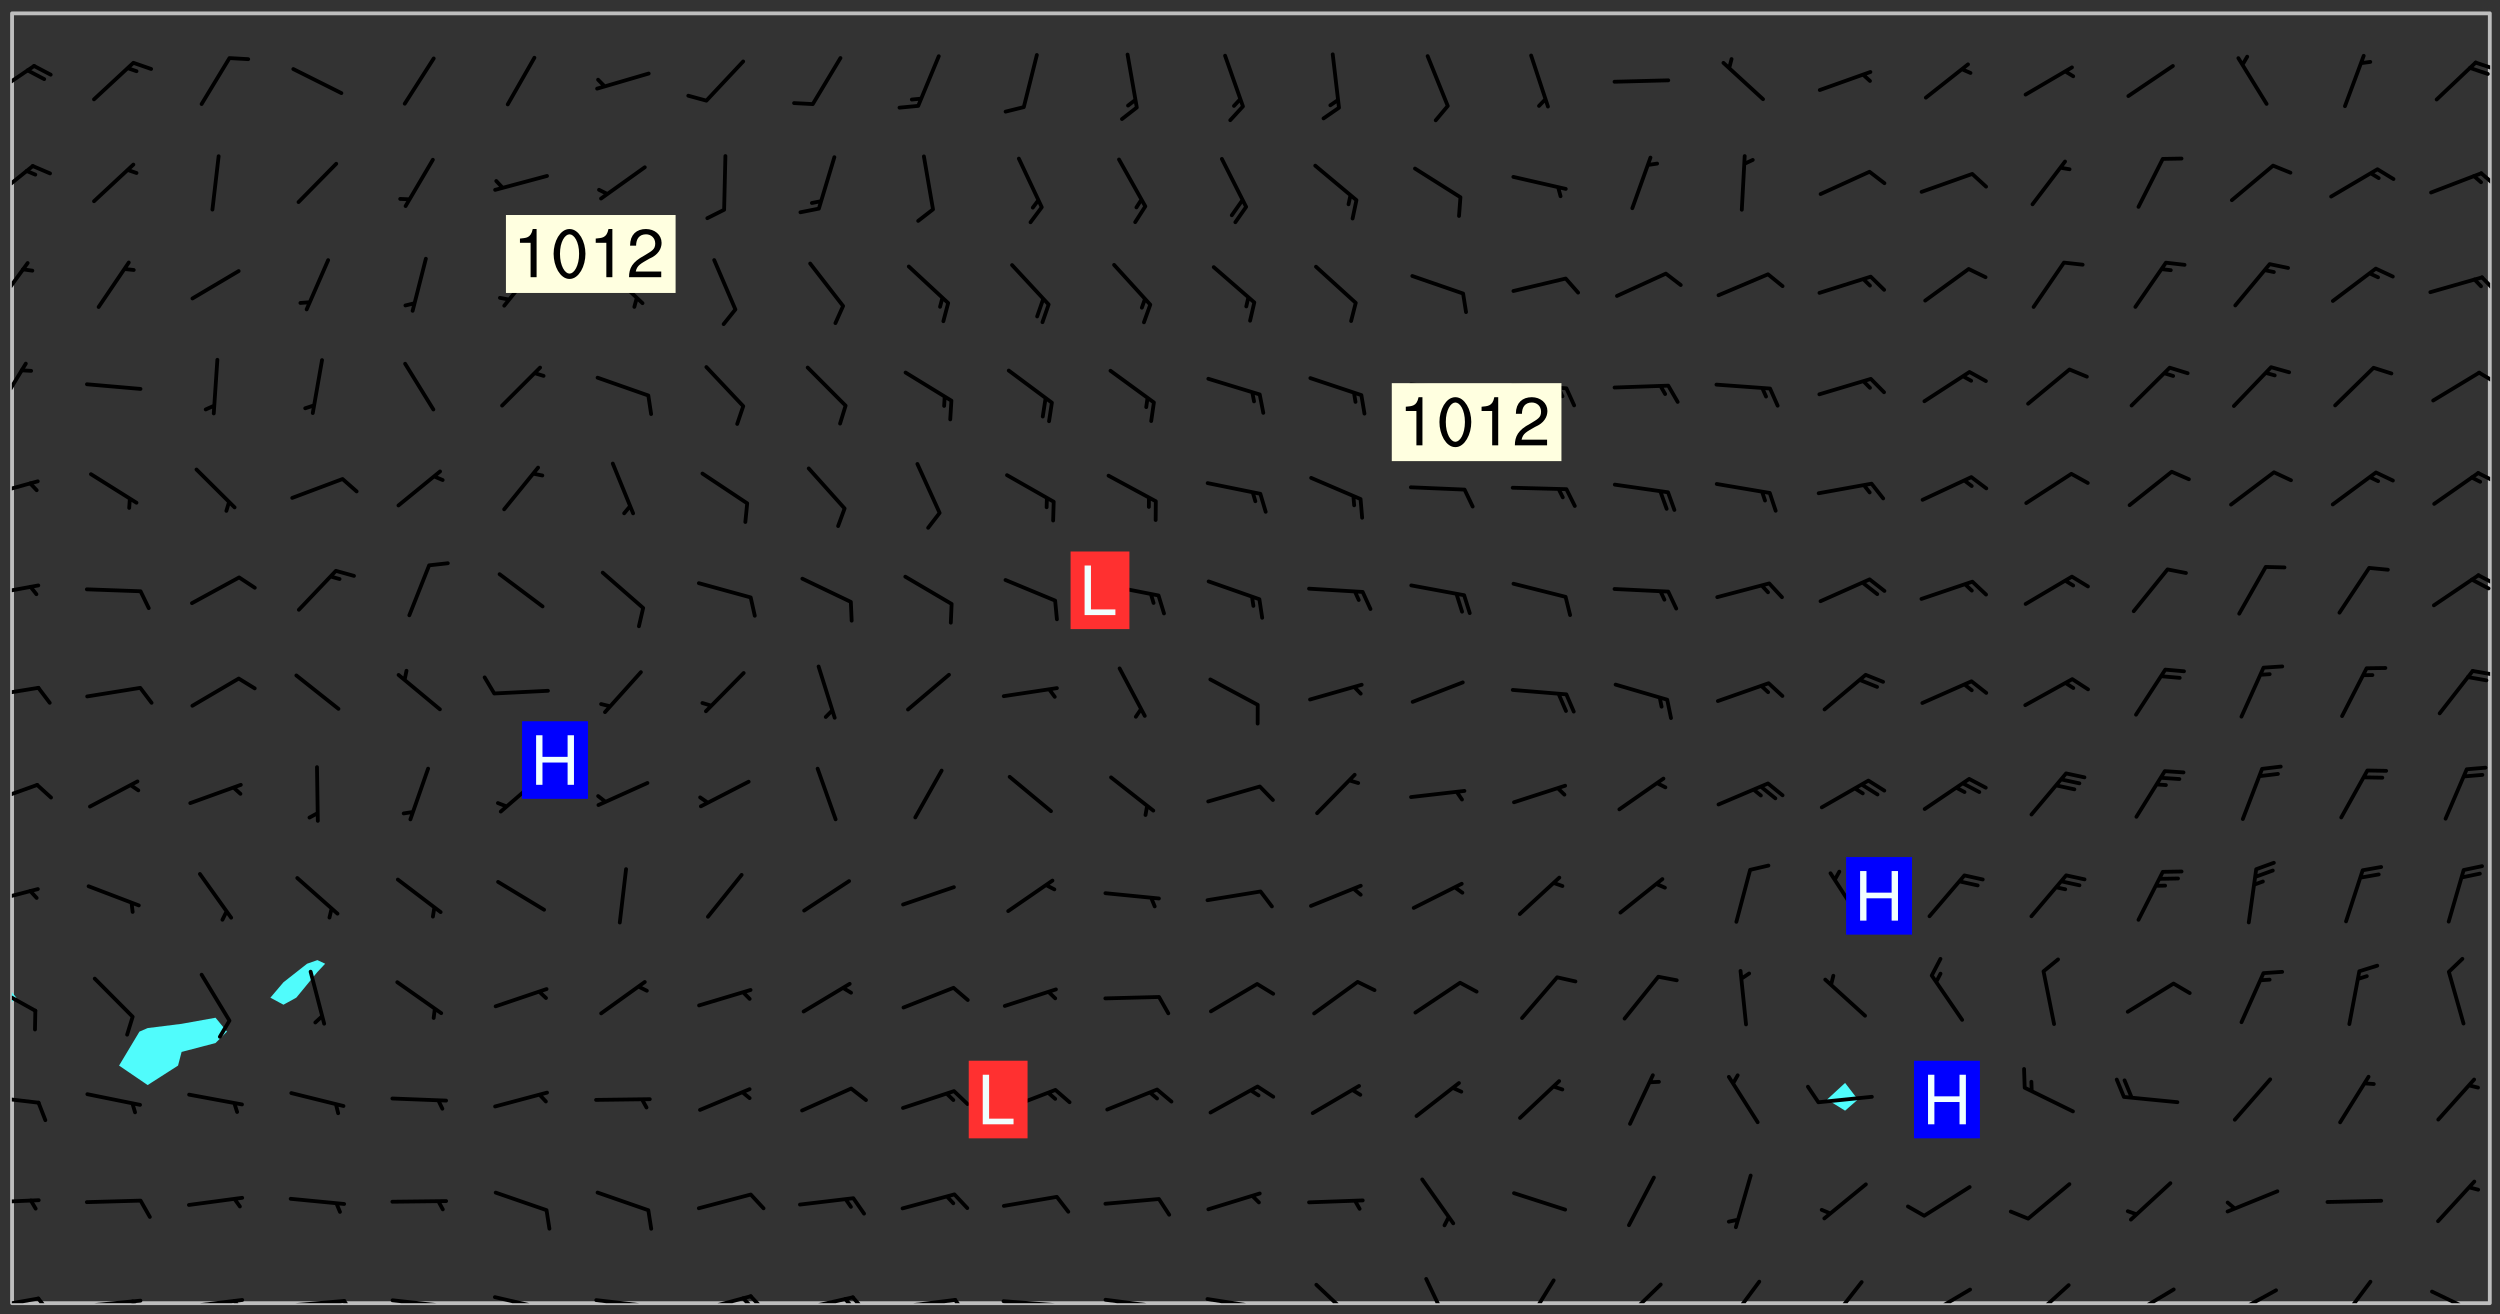 <svg xmlns="http://www.w3.org/2000/svg" role="img" xmlns:xlink="http://www.w3.org/1999/xlink" viewBox="142.45 309.95 326.84 171.84"><rect x="142.45" y="309.95" width="326.84" height="171.84" fill="#333333" stroke="none"/><defs><clipPath id="a"><path d="M144 440h1v40.328h-1zm0 0"/></clipPath><clipPath id="b"><path d="M144 311.672h1V440h-1zm0 0"/></clipPath><clipPath id="c"><path d="M144 311.672h324v168.656H144zm0 0"/></clipPath><clipPath id="d"><path d="M467 311.672h1v168.656h-1zm0 0"/></clipPath><clipPath id="e"><path d="M144 479h4v1.328h-4zm0 0"/></clipPath><clipPath id="f"><path d="M147 479h3v1.328h-3zm0 0"/></clipPath><clipPath id="g"><path d="M153 479h9v1.328h-9zm0 0"/></clipPath><clipPath id="h"><path d="M159 479h2v1.328h-2zm0 0"/></clipPath><clipPath id="i"><path d="M166 479h9v1.328h-9zm0 0"/></clipPath><clipPath id="j"><path d="M172 479h3v1.328h-3zm0 0"/></clipPath><clipPath id="k"><path d="M180 479h8v1.328h-8zm0 0"/></clipPath><clipPath id="l"><path d="M187 479h3v1.328h-3zm0 0"/></clipPath><clipPath id="m"><path d="M193 479h9v1.328h-9zm0 0"/></clipPath><clipPath id="n"><path d="M200 480h2v.328h-2zm0 0"/></clipPath><clipPath id="o"><path d="M206 479h9v1.328h-9zm0 0"/></clipPath><clipPath id="p"><path d="M213 480h2v.328h-2zm0 0"/></clipPath><clipPath id="q"><path d="M220 479h8v1.328h-8zm0 0"/></clipPath><clipPath id="r"><path d="M227 480h2v.328h-2zm0 0"/></clipPath><clipPath id="s"><path d="M233 479h8v1.328h-8zm0 0"/></clipPath><clipPath id="t"><path d="M240 479h3v1.328h-3zm0 0"/></clipPath><clipPath id="u"><path d="M239 479h2v1.328h-2zm0 0"/></clipPath><clipPath id="v"><path d="M246 479h9v1.328h-9zm0 0"/></clipPath><clipPath id="w"><path d="M253 479h3v1.328h-3zm0 0"/></clipPath><clipPath id="x"><path d="M252 479h3v1.328h-3zm0 0"/></clipPath><clipPath id="y"><path d="M260 479h8v1.328h-8zm0 0"/></clipPath><clipPath id="z"><path d="M267 479h2v1.328h-2zm0 0"/></clipPath><clipPath id="A"><path d="M273 479h8v1.328h-8zm0 0"/></clipPath><clipPath id="B"><path d="M280 480h2v.328h-2zm0 0"/></clipPath><clipPath id="C"><path d="M286 479h9v1.328h-9zm0 0"/></clipPath><clipPath id="D"><path d="M292 480h2v.328h-2zm0 0"/></clipPath><clipPath id="E"><path d="M300 479h8v1.328h-8zm0 0"/></clipPath><clipPath id="F"><path d="M305 480h2v.328h-2zm0 0"/></clipPath><clipPath id="G"><path d="M314 477h6v3.328h-6zm0 0"/></clipPath><clipPath id="H"><path d="M328 476h5v4.328h-5zm0 0"/></clipPath><clipPath id="I"><path d="M341 477h5v3.328h-5zm0 0"/></clipPath><clipPath id="J"><path d="M354 477h6v3.328h-6zm0 0"/></clipPath><clipPath id="K"><path d="M368 477h5v3.328h-5zm0 0"/></clipPath><clipPath id="L"><path d="M381 477h6v3.328h-6zm0 0"/></clipPath><clipPath id="M"><path d="M393 478h8v2.328h-8zm0 0"/></clipPath><clipPath id="N"><path d="M393 480h3v.328h-3zm0 0"/></clipPath><clipPath id="O"><path d="M407 477h7v3.328h-7zm0 0"/></clipPath><clipPath id="P"><path d="M420 478h7v2.328h-7zm0 0"/></clipPath><clipPath id="Q"><path d="M420 480h2v.328h-2zm0 0"/></clipPath><clipPath id="R"><path d="M433 478h8v2.328h-8zm0 0"/></clipPath><clipPath id="S"><path d="M447 477h6v3.328h-6zm0 0"/></clipPath><clipPath id="T"><path d="M460 478h7v2.328h-7zm0 0"/></clipPath><clipPath id="U"><path d="M144 466h4v2h-4zm0 0"/></clipPath><clipPath id="V"><path d="M144 453h4v2h-4zm0 0"/></clipPath><clipPath id="W"><path d="M144 438h4v5h-4zm0 0"/></clipPath><clipPath id="X"><path d="M144 425h4v4h-4zm0 0"/></clipPath><clipPath id="Y"><path d="M144 412h4v4h-4zm0 0"/></clipPath><clipPath id="Z"><path d="M144 399h4v3h-4zm0 0"/></clipPath><clipPath id="aa"><path d="M465 397h3v2h-3zm0 0"/></clipPath><clipPath id="ab"><path d="M144 386h4v3h-4zm0 0"/></clipPath><clipPath id="ac"><path d="M466 384h2v3h-2zm0 0"/></clipPath><clipPath id="ad"><path d="M465 385h3v3h-3zm0 0"/></clipPath><clipPath id="ae"><path d="M144 372h4v3h-4zm0 0"/></clipPath><clipPath id="af"><path d="M466 371h2v3h-2zm0 0"/></clipPath><clipPath id="ag"><path d="M144 357h3v7h-3zm0 0"/></clipPath><clipPath id="ah"><path d="M466 358h2v3h-2zm0 0"/></clipPath><clipPath id="ai"><path d="M144 344h3v7h-3zm0 0"/></clipPath><clipPath id="aj"><path d="M466 345h2v4h-2zm0 0"/></clipPath><clipPath id="ak"><path d="M144 331h3v6h-3zm0 0"/></clipPath><clipPath id="al"><path d="M466 332h2v3h-2zm0 0"/></clipPath><clipPath id="am"><path d="M144 318h4v5h-4zm0 0"/></clipPath><clipPath id="an"><path d="M465 317h3v3h-3zm0 0"/></clipPath><g id="ao" clip-path="url(#clip1)"><path fill="#fff" fill-opacity="0" fill-rule="evenodd" d="M0 0h1000v1000H0zm0 0"/><path fill="#d3d3d3" fill-opacity="0" fill-rule="evenodd" d="M162.152 355.867l-.234.293.059.234.117.172.176.234.293.348.113.059.117-.172.059-.234.176-.176.465-.176h.699l.234.293.289.816.059.176.176.23.352.234.699.699.172.176.234.348.234.41.289.582.41.465.23.234.234.176.117.23.176.293.172 1.164v.234l.059.289.059.117.117.117.348.41.117.172.176.176.176.234.117.172.172.352.059.234.234.406.234-.059-.176.176-.059.93h-.582l-.234-.113-.348.113-.117.117-.059.293-.059.176-.117.172-.465.293-.059.234-.059.113v.645l.059.172v.41l.059.059v.406l.059.406.117.176.059.059.23.641-.059.293v.699l-.059.582v.234l-.059.23-.055.352v1.922l.055.117h.426l-.367.117-.023.352.891 1.168 1.742.539 1.34.359v.539l.09.809.535.715 1.52.27.891-.086.09 1.164.535.18 1.16-.18 2.055-.984 1.16-.363 1.879-.176 1.695-.18-.18.719-1.516.086-1.25.09-.805.27-1.074.809.27.719.535.898-.18.625-.266.809.266 1.078.625.898.805.18 1.25-.18-.266.723.098.504.055.293v.172l.059.293v.406l.176.117.352.117h.406l.293-.176.113-.117.059-.117.117-.23.059-.176.352-.465.23-.176.176-.059.176.059.059.176.117.988.055.469.059.172.117.234.176.059.816.059h.289l.117.234.059.406.059.352v1.105l.117.293.117.348.289.699.176.352.582.754.352.176.172.059.469.234.641.465.348.234.293.176.293.055.23.062.816.348.293.176.113.172.352.352.117.176.523.641v.289l.059.352v.348l.059.352.059.289.117.059.172.059h.176l.582.234.176.117.176.289.176.234.113.234.293.23.117.117v.41l.059.055.289.234.234.117.059.117.117.172.059.117.23.234.059.176.234.059.117.059-.117.113-.059.117v.117l-.117.293-.117.289v.582l.176.117.117.059.059.117.117.117.113.059.176.348.059.352.059.406v.176l-.059.176-.117.699v.172l.117.176.293.293h.406l.176.117.117.172.117.293v.234h-.527l-.23-.234h-.234l-.176.059-.059.699.059.348.117.176.176.41.117.23.289.469.176.055h.523l.234.059.758.641.059.293v.234l.059.059.23.348v.352l-.117.172v.293l.293.289.293.176.172.059.293.176.293.117.582.406.289.234.293.176.219.16.016.012.23.176.641.523.176.234.117.176.176.176.113.172v.641l.117.176.469.117.582.117.234.059.23.113.293.117.113.059.586.352.289.172.176.062.176.055.176.059.699.352.289.176.234.055.289.176.234.117.641.406.293.117.172.059.234.059.41.059.23.059.234.117.059.172-.41.176.469.059.059.293.113.234.176.055.234.059.176.059.406.117.641.234.117.172.059.234v.176l-.059.117-.059.406.234.234.117.059.348.117.641.23.176.117.289.117.176.176.234.465.582 1.105.176.176.348.176.176.117.352.117 1.047.523.234.059.465.113.293.059.465.176.758.582.234.234.348.465.176.176.289.234.816.699.293.176.289.289.293.176.293.289.695.641.176.176.293.234.289.234.469.289.641.582.348.234.234.293.348.348.352.465.934.992.348.406.117.176.234.059.113.117.645.176.23.113.234.059.293.176.23.117.934.699.406.406.234.176.406.176.234.117.816.348.348.234.234.117.293.289.23.117.758.352.352.172.23.059.293.117.234.059.871.176h.816l.469.23.172.059.875.699.465.117.293.059.176.059.23.059.469.059.348.059.352.059.406.059h.293l.172.059v.23l.176.176h.293l.348.059.352.059.699.117h.641l.465-.234.293-.176.172-.117.41-.172.289-.176.934-.465.469-.293.523-.293.465-.172.465-.176 1.051-.465.289-.117.41-.117.289-.117.527-.176 1.516-.699.582-.348.289-.059.293-.059.348-.117.875-.23.352-.117h.113l.234-.059.875-.234.234-.059h.812l.352-.059.816-.117.172-.059.352-.055.293-.059.23-.059.816-.176.176-.059h.348l.234-.059.465-.117.758-.172.234-.059h.348l.41-.117.289-.059 1.285-.059h.289l.41-.059.23-.059h.176l.875-.117h.406l.41-.117h.348l.352-.113.871-.059h1.75l1.047.289.41.117.289.117.352.117.289.117 1.051.172.289.059h.293l.293.059.172.059.41.059.172.059.117.059h.117l.117.059.352.059h.113l.41.066 1.922.395 1.926.395 1.52.449 1.695.719 2.145.805 1.605-.719 1.43-.805 1.16-1.078 1.25-.449 3.035-.719 1.875-.359 2.145-1.348 2.234-1.254 2.5-1.258 1.695-.449 1.785-.18 1.16-.27.625.539 1.34-.27.715-.988.984-1.344.445-.18.805-.359 1.875-.539 1.785-.449 1.25-.27 1.16-.09 1.699-.09 1.961-.27 1.25-.09h.539l.625-.09h.891l2.145-.18 2.41-.18 2.59-.09 1.695.18 1.609.09 1.43.359 1.16.719 1.875.988 1.16 1.527.266.715.629.09.355.898.535.539.535 1.527 1.074.359h.535l-.805.535.09 1.707.715 2.695.891.805.895.988.715 1.258 1.785.539 1.52-.18.355 1.344 1.609-.805.98-.539.27.27.316-.215.219-.145.801.449.449-.359h.355l.535-.27.539-.719.535-.27.625-.988 1.16.449.84.371 1.395.617 1.695-.18h1.605l1.785.09.18-1.707.535-1.344.805.27.492.848.402.406-.09.539v.359l.715.449.711-.27h1.43l.359.988.445 1.258.715 1.344 1.25.629 1.695.629.715-.18.18-.539.98-.09.449.359.086 1.258-.266.629-.535.18v.539l.715.984.266.539.984.988.801 1.078-.266.359-.09.898-.625 2.332-.355 2.066-.09 1.793-.18.719-.09.539v1.438l-.98 1.883-.359 1.707-.535.898-.805 1.168-.266.539 2.055 1.254.086.359-.355.539-.09-.18v.809l.09 1.438-.445.715-1.074.094-.266.715.535.898.805.719 1.16.809 1.34.27.445.359-.355.449-1.789-.09-1.25-.449-.715-.719-.625-.09-.176 3.59-.188 1.309h89.359V311.703h-55.27v49.082l.762.125 3.289.543 2.023 2.836v2.754l2.352.332 2.348.332h4.051l-1.379 4.16-2.023.707-2.023.703-.543.344-2.594 1.617-.188.117-2.023-2.078-.73-2.742-2.672-2.078-1.375-3.5-.066-.082-1.957-2.672 2.75-1.418v-49.082H294.422v91.414l.117.031.133.012.074.074.105.047.09.059.086.059.09.059.297.297.059.09.031.117.027.117.016.137-.031.117-.059.09-.059.086-.043.105-.047.102-.027.121v.145l.176.27.148.148.074.086.074.074.043.105.062.09.059.086.043.105.059.09.047.102.043.105.059.086.117.18.074.074.062.086.059.09.043.105.059.09.059.086.062.09.059.09.043.102.117.18.074.074.059.086.074.074.09.059.105.047h.148l.133-.016.133.016.102-.047.074-.074.047-.102-.016-.133v-.148l-.047-.105-.027-.117-.047-.102-.027-.121-.043-.102-.062-.09-.043-.102-.043-.105-.031-.117-.016-.133-.012-.137.086-.059.059-.086.121-.031.043.105.016.133v.117l.059.102.059.09.09.059.148.148.059.09.043.105-.012.102.086.059.105.047.086.059.09.059.074.074-.117.027-.105.047-.086.059-.074.074-.059.09-.062.086-.027.121-.047.102-.043.105-.031.117-.012.133-.016.133v.148l.027.117.047.105.043.102.059.09.074.074.09.059.074.074.09.059.059.09.043.105.047.102.117.031.133.016h.148l.117-.031.105.043.043.105.047.102.027.121L299.5 410l.027.117.031.121.027.117.105.043.102.047.133-.016.148.148.062.086.074.074.07.074.09.062.105.043.102.043.117.031.137.016.117-.031.074-.074.027-.117-.012-.133-.031-.121-.027-.117.043-.105h.117l.09.062.117.027h.148l.133.016h.148l.133.016.133-.016h.148l.133-.016.133-.012.137.012.117-.027.133-.016.191-.059-.059.176-.016.133-.027.121-.016.133-.059.086-.133.016-.105.047-.105.043-.117.031-.117.027-.266.031h-.148l-.133.016-.074.074.059.086.148.148.117.18.074.07.09.062.09.059.086.059.09.059.102.043.105.062.105.043.086.059.105.047.102.043.18.117.059.09-.043.102-.047.105.016.133.223.223.059.09.043.102.031.121.043.102.016.133.031.117.012.137.031.117.148.148.102.043.105.043.117.031.133.016.137.016h.117l.117-.031.09-.059.043-.105.047-.102.043-.105.031-.117.012-.133v-.148l-.012-.133-.016-.133-.031-.117-.043-.105-.047-.105-.043-.102-.043-.105-.016-.133.016-.133.027-.117.031-.117.027-.121.047-.102.09-.059.086-.062.074-.074.09-.059.223-.223.059-.086.074-.074.117-.18.059-.086v-.148l-.074-.074-.102-.047-.105-.043-.102-.043-.059-.09-.047-.105-.027-.117.09-.059.117-.031.102-.043.18-.117.148-.148.012-.133-.012-.105-.09-.059-.133.016h-.148l-.133.016-.133-.016-.121-.031-.086-.059-.074-.074-.059-.09-.062-.086-.117-.18-.059-.086.031-.121.086-.059.121-.031.059-.086v-.121l-.031-.117-.059-.09-.059-.086-.047-.105-.027-.117-.016-.133.059-.09.074-.074.09-.059.117-.18.074-.074.059-.086.148-.148.121-.031.133-.016.133.016.074.074.043.105.016.133-.031.117-.117.031-.133.012-.148.148-.043.105-.047.102-.027.121-.031.117v.148l.031.117.043.105.059.09.074.07.074.074.117.031.121.027.117-.027.133-.016h.117l.09.059.074.074.047.105.059.086.102.047.133.016.105.043.086.059-.012.105-.074.074-.18.117-.059.09-.09.059-.07.074-.074.074-.062.09-.027.117-.016.133.016.133-.016.133v.148l.016.133.027.117.031.121.074.074.09.059.086.059.09.059.117.031v.086l-.102.047-.09.059-.266.031-.117.027h-.148l-.105.043-.102.047-.059.09-.062.234-.012.133-.031.121-.016.133v.293l-.012.133.012.137.016.133.133.016.133.012.121.031.086.059.074.074.047.105.043.102.016.133v.445l-.016.133v.445l.031.266.027.117.016.133.031.117.086.211.031.266v.148l-.031.117-.027.117-.031.121-.027.117-.031.117-.031.121-.012.133-.016.133.09.059.117-.031.102.016.047.105-.031.266v.441l-.043.105-.047.105-.043.102-.043.105-.059.086-.031.121-.043.117-.031.117-.016.133.016.133.059.09.105.047.086.059.059.086-.012.137-.031.117-.043.102v.445l-.016.133v.148l-.031.117-.043.105-.027.117-.047.105-.043.102-.031.121-.027.117-.031.133-.031.117-.027.117-.043.105-.031.117-.031.121-.012.133-.016.133v.297l.027.117v.148l.047.398.027.117.059.09.121.031h.148l.133-.016.059.09v.117l-.059.09-.09.059-.102.043-.105.047-.09.059-.086.059-.137.016-.117-.031-.133-.016-.102.047-.062.086-.012.137-.016.133-.031.117-.027.117-.016.133-.031.121v.297l.016.133.031.117v.148l.012.133v.148l-.027.117-.047.102-.027.121-.031.117-.059.09-.074.074-.102.043-.105.047-.117.027-.121.031-.102-.047.059-.086.105-.047.027-.117.031-.117.027-.121.031-.117v-.148l.016-.133-.031-.117-.043-.105-.105.016-.074.074-.102.043-.09.062-.074.074-.043.102-.016.133-.031.117L304.25 426l-.031.117-.027.117-.031.121-.027.117-.031.117-.043.105-.09.059h-.09l-.117-.031-.031-.086.016-.137-.031-.117v-.148l-.012-.133v-.148l-.062-.234-.027-.121-.043-.102-.047-.105-.059-.086-.059-.09-.043-.105-.062-.086-.148-.148-.07-.074-.105-.047-.105-.043-.102-.043-.297-.297-.09-.074-.086-.059-.105-.043-.09-.062-.086-.059-.105-.043-.09-.059-.086-.062-.074-.07-.105-.047-.086-.059-.105-.043-.09-.062-.102-.043-.105-.043-.086-.059-.105-.047-.105-.043-.102-.047-.09-.059-.102-.043-.105-.043-.09-.062-.117-.027-.133-.016-.133.016H299.75l-.133.016-.117-.031-.09-.059-.074-.074-.09-.059-.102-.047h-.148l-.121-.027-.102-.043-.074-.074-.117-.18-.09-.059-.102-.043-.09-.062-.105-.043-.09-.059-.086-.059-.105-.047-.059-.086-.059-.09-.043-.105-.047-.102-.074-.074-.086-.059-.074-.074-.09-.059-.223-.223-.043-.105-.031-.266.105-.043h.145l.105.043.074.074.09.059.086.059.105.047.09.059.148.148.07.074.148.148.062.086.074.074.086.059.074.074.09.062.09.059.086.059.27.176.102.047.105.043.102.043.047-.074.059-.086.074-.074.07-.074.105.043.074.074.059.09.043.102.047.105.043.105.121.027.117-.027.074-.09.043-.105.059-.09.074-.074.105-.043.117-.027.133.012.09.059.148.148.059.09.043.105.047.102.043.105.043.102.105.047.105.043.133.016.086-.059.059-.09.074-.074.105-.043.117.027.105.047.102.043.105.043.102.047.18.117v.117l-.016.133.016.133.016.137.059.086.102.047.121.027.117.031h.148l.117-.031.059-.09.18-.117.059-.09.074-.074.059-.086.117-.18.18-.117.117.031.09.059.043.074-.016.133v.117l.09.059h.148l.133-.016.133-.012.266-.031.105-.043.117-.031.121-.027.074-.074.07-.074.062-.09-.016-.105-.047-.102-.102-.043-.105-.016-.117.027-.266.031h-.148l-.074-.074-.09-.059-.117-.031-.117-.027-.133-.016h-.148l-.133.016h-.297l-.105-.047-.148-.148-.043-.102-.059-.09.223-.223.086-.059.105-.043.117-.031.133-.016.133.016.137.016.102.043.133-.012.09-.062.102-.043.062-.09-.047-.102-.09-.059-.117-.031-.102-.043-.059-.09-.062-.09v-.117l.016-.133.105-.047.074-.07v-.121l-.09-.059-.031-.117.09-.059.074-.074.043-.105.059-.09.047-.102.016-.133v-.148l-.047-.105-.043-.102-.09-.059-.133-.016-.102-.043-.137-.016-.117-.031h-.445l-.133-.016-.133-.012-.133-.016-.117-.031h-.148l-.133-.016-.133-.012-.266-.031-.121-.043-.086-.059-.074-.074v-.148l.012-.133.105-.047.102-.043.133-.016h.152l.133-.016h.293l.121.031.102.043.09.059.234.062.121-.047.09-.059.102-.043.133-.016.105.043.102.047.133.012.121-.027h.145l.121-.031.117-.027.105-.047.074-.074.086-.059.148-.148.059-.086.047-.105.027-.117.016-.105-.102-.043-.09-.059-.117-.031-.105-.043-.09-.062-.074-.086-.074-.074-.102-.043-.105-.047-.102-.043-.059-.09-.047-.102-.086-.211-.062-.086-.059-.09-.074-.074-.086-.059h-.27l-.117.031-.09.059-.102.043-.133.016-.105-.016-.027-.117-.062-.09-.117-.031-.102-.043-.148-.148-.031-.117-.016-.105.074-.074.18-.117.117-.027.117-.031.137.016.102.043.105.043.102.047.105.043.117.031.133.016.117.027.133.016.105-.016.09-.059-.074-.074-.105-.043-.074-.074-.074-.09-.148-.148-.086-.059-.09-.059-.074-.074-.09-.059-.102-.047-.121-.027-.102-.047-.105-.043-.117-.031-.102-.043-.121-.031h-.148l-.117.031-.105.043-.086.062-.18.117-.086.059-.09.059-.105.047-.086.059-.105.043-.102.043-.105.047-.074.074-.059.09-.059.086-.047.105-.059.086-.074.074-.133-.012-.117-.031h-.117l-.074.074-.09.059-.074.074-.09.059-.086.059-.105.047-.102.043-.137.016-.102-.043-.148-.148-.105-.047h-.086l-.105.047-.102.043-.121.031-.117-.031-.074-.074v-.117l.031-.121.074-.07.059-.09.074-.074.117-.031.105-.043h.293l.133-.016.137-.016.102-.043.09-.059.102-.047.09-.059.133-.012.09.059.133.012.09-.059.086-.059.105-.043.09-.059.086-.062.09-.059.148-.148.059-.086.059-.09.105-.043.133-.016.117.027.121.031.059-.059.059-.09.031-.266.027-.117.105.012.133.016.102-.043.09-.059.059-.09.074-.074.059-.09.047-.102.012-.133-.012-.133-.047-.105-.148-.148-.059-.09-.059-.086-.043-.105v-.445l.016-.133v-.148l.012-.133-.059-.059-.09.059-.102-.043-.18-.117-.086-.059-.062-.09-.059-.09-.074-.074-.086-.059-.121.031-.102.012-.105.047-.086.059-.105.043-.148.148-.09.059-.086.059-.09.062-.105.043-.133.016v-.121l.105-.043.117-.031.074-.07.043-.105v-.148l-.027-.117-.148-.148-.133-.016h-.148l-.117.031-.105.043-.102.043-.09.062-.117.027-.074-.074.012-.133-.043-.102-.043-.105-.09-.059-.117.027-.121.031-.117.031-.102.043-.121.031-.102.043-.105.043-.09.059-.102.016v-.117l.016-.133-.059-.09-.074.043-.148.148-.059.09-.074.074-.047.105-.043.102-.074.074-.059.09-.074.074-.059.086-.074.074-.09.062-.074.07-.074.074-.102.016-.133.016-.105-.043v-.121l.148-.148.043-.102.059-.09.047-.102.043-.105.059-.09.031-.117.043-.102.031-.121.027-.117.047-.105.043-.102.043-.105.074-.07.09-.062.09-.059.102-.043h.297l.266-.031.105-.043-.074-.074-.117-.031-.105-.043-.09-.059-.102-.047-.09-.059-.102-.043-.105-.043-.09-.062-.086-.059-.105-.043-.102-.043-.121-.031-.117-.031-.102-.043L297.5 410.25l-.102-.043-.09-.059-.043-.105-.016-.133.102-.043.133-.016.137.016.133-.016.102-.043.059-.09.016-.105-.09-.059-.074-.074-.102-.043-.09-.059-.148-.148-.043-.105-.016-.133v-.293l-.059-.09-.09-.059-.074-.074-.043-.105-.031-.117-.059-.09-.074-.074-.117-.027-.074-.074-.09-.059-.09-.062-.086-.059-.074-.074-.059-.086-.047-.105-.086-.059-.148-.148-.195-.059-.133.016-.102.043-.074.074-.047.102-.043.105-.059.09-.059.086-.297.297-.09.059h-.086l-.062-.086-.043-.105.031-.117.059-.09.027-.117-.012-.133-.09-.062-.105.047-.117.027-.117.031-.27.176-.102.047-.117.027-.105.047-.09.059-.102.043-.059-.086-.047-.105.016-.133.047-.105.07-.074.074-.07.059-.09v-.148l-.043-.105h-.238l-.102.047-.031.117-.027.117-.031.121-.074.043-.133.016-.074-.047-.043-.102-.043-.105-.047-.102-.043-.105-.121.031-.102.043-.133.016-.117.031-.105.043-.09.059-.102.047-.121.027-.133.016-.102-.043-.059-.09-.047-.105-.043-.102-.043-.105v-.117l.059-.09.086-.059.18-.117.102-.047.105-.043.105-.059.102-.043.09-.062.102-.043.105-.059.102-.047.09-.059.105-.043.102-.043.09-.062.102-.043.137-.016.117.031.102.043.121.031.102.043.105.047.102.043.105.043.102.047.105.043.102.043.105.047.086.059.105.043.117.031.105.043.102.047.09.059.105.043.102.043.105.047.117.027.102.047.121.027h.148l.086-.059.016-.102.059-.09-.027-.117-.074-.074-.117-.18-.074-.074-.09-.074-.18-.117-.086-.059-.105-.043-.102-.047-.27-.176-.059-.09-.074-.074-.059-.09-.043-.102-.031-.117-.016-.137v-.562l-.012-.133-.016-.133-.031-.117-.016-.133-.012-.133-.031-.121-.223-.223-.059-.086-.016-.105.031-.117.133-.016v-91.414H172.992v1.453l-.059.234-.352 1.051-.172.523-.117.348-.176.41-.117.172-.234.293-.23.059h-.352l-.117.059-.23.406v.293l.117.176.23.23.117.234.641.758.293.465.176.234.23.352.234.348.641.816.176.465.172.41.117.695.176.469.117 1.398.059.465v.875l.117 1.047v4.781l-.059.465-.352 1.281-.176.523-.113.41-.352.93L172.934 336l-.234.582-.117.176-.172.348-.176.406-.352.816-.059.293-.113.293-.117.289-.059.176-.117.875-.059.406-.059.117-.059.176-.059.172-.23.527-.117.172v.234l-.117.234-.059.172-.176.586v.289l-.059.176v.293l-.059.113-.059.527v.172l-.055.234v2.621l-.176.816-.117.176-.176.234-.117.172-.113.234-.586.934-.23.289-.293.465-.176.234-.289.352-.352.699-.113.23-.176.41-.176.23-.406.527-.816.699-.293.172-.289.234-.176.117-.176.176-.523.406-.527.176-.172.176-.234.055-.641.176h-.758m12.211 31.023l-1.074.449.359.895 1.25-.715.445-.539-.98-.09"/><path fill="#d3d3d3" fill-opacity="0" fill-rule="evenodd" d="M201.508 416.598h-.895l.449.629.98.359.805-.09.445-.988-.176.09-.715-.355-.895.355m154.621 59.07l-.059-.523v-.293l.113-.293.059-.23.469-.469h.113l.117-.113.117-.059h.176l.234-.059h.348l.234.059.117.059.23.172.059.176.117.582v.293l-.117.176-.172.289-.176.176-.527.523-.23.234-.117.059h-.176l-.117-.059-.406-.293-.176-.117-.117-.059-.059-.113-.055-.117m6.641-10.957l-.059-.172v-1.109l.059-.172.176-.059.172-.059h.176l.234-.059.117.059.059.699-.059.172-.117.176-.117.059-.234.523-.113.059h-.234l-.059-.117m9.613-14.391l-.117-.176v-.699l.293-.875.117-.172.176-.352.113-.23.117-.293.352-.758.117-.23.172-.234h.176l.117-.059h.641l.117.059.234.234.172.113.352.293.117.117.113.176v.113l.117.059.117.117v.699l-.059.176v.23l-.059.176-.348 1.051-.117.23-.117.234-.117.059-.23.234-.641.289h-.875l-.41-.117-.641-.465"/><path fill="none" stroke="#bebebe" stroke-linecap="round" stroke-linejoin="round" stroke-miterlimit="10" stroke-width=".5" d="M467.957 311.695H144.027v168.625h323.93v-168.625"/><g clip-path="url(#a)"><path fill="#fff" fill-opacity="0" fill-rule="evenodd" d="M144 475.891v4.438h.004H144v-39.355 34.918"/></g><g clip-path="url(#b)"><path fill="#fff" fill-opacity="0" fill-rule="evenodd" d="M144 435.945v3.723-127.996h.004H144v124.273"/></g><path fill="#50fcfc" fill-rule="evenodd" d="M144 439.668v1.305h.004v-1.301l-.004-.004"/><g clip-path="url(#c)"><path fill="#fff" fill-opacity="0" fill-rule="evenodd" d="M144.004 480.328v-39.355l.59-.59-.59-.711v-128h26.625v131.332l-4.438.797-4.438.555-1.074.465-2.664 4.441 3.738 2.547 3.973-2.547.465-1.785 4.438-1.164 1.496-1.492-1.496-1.816V311.672h13.316v123.801l-1.352.473-3.086 2.426-1.707 2.012 1.707.922 1.68-.922 2.758-3.355 1.016-1.082-1.016-.473V311.672h199.727v139.855l-2.355 2.172 2.355 1.457 1.668-1.457-1.668-2.172V311.672h84.324v168.656H144.004"/></g><path fill="#50fcfc" fill-rule="evenodd" d="M144.594 440.383l-.59.59v-1.301l.59.711m17.16 11.426l-3.738-2.547 2.664-4.441 1.074-.465 4.438-.555 4.438-.797 1.496 1.816-1.496 1.492-4.438 1.164-.465 1.785-3.973 2.547m17.754-10.504l-1.707-.922 1.707-2.012 3.086-2.426 1.352-.473 1.016.473-1.016 1.082-2.758 3.355-1.68.922m204.164 13.852l-2.355-1.457 2.355-2.172 1.668 2.172-1.668 1.457"/><g clip-path="url(#d)"><path fill="#fff" fill-opacity="0" fill-rule="evenodd" d="M467.996 480.328H468V311.672h-.004H468v168.656h-.004"/></g><g clip-path="url(#e)"><path fill="none" stroke="#000" stroke-linecap="round" stroke-linejoin="round" stroke-miterlimit="10" stroke-width=".5" d="M147.461 479.715l-6.922 1.227"/></g><g clip-path="url(#f)"><path fill="none" stroke="#000" stroke-linecap="round" stroke-linejoin="round" stroke-miterlimit="10" stroke-width=".5" d="M147.461 479.715l1.512 1.934"/></g><g clip-path="url(#g)"><path fill="none" stroke="#000" stroke-linecap="round" stroke-linejoin="round" stroke-miterlimit="10" stroke-width=".5" d="M160.812 479.992l-6.996.676"/></g><g clip-path="url(#h)"><path fill="none" stroke="#000" stroke-linecap="round" stroke-linejoin="round" stroke-miterlimit="10" stroke-width=".5" d="M159.793 480.09l.68 1.023"/></g><g clip-path="url(#i)"><path fill="none" stroke="#000" stroke-linecap="round" stroke-linejoin="round" stroke-miterlimit="10" stroke-width=".5" d="M174.117 479.902l-6.973.852"/></g><g clip-path="url(#j)"><path fill="none" stroke="#000" stroke-linecap="round" stroke-linejoin="round" stroke-miterlimit="10" stroke-width=".5" d="M173.102 480.027l.703 1.004"/></g><g clip-path="url(#k)"><path fill="none" stroke="#000" stroke-linecap="round" stroke-linejoin="round" stroke-miterlimit="10" stroke-width=".5" d="M187.445 480.031l-7 .598"/></g><g clip-path="url(#l)"><path fill="none" stroke="#000" stroke-linecap="round" stroke-linejoin="round" stroke-miterlimit="10" stroke-width=".5" d="M187.445 480.031l1.332 2.059"/></g><g clip-path="url(#m)"><path fill="none" stroke="#000" stroke-linecap="round" stroke-linejoin="round" stroke-miterlimit="10" stroke-width=".5" d="M200.754 480.711l-6.984-.766"/></g><g clip-path="url(#n)"><path fill="none" stroke="#000" stroke-linecap="round" stroke-linejoin="round" stroke-miterlimit="10" stroke-width=".5" d="M200.754 480.711l.91 2.281"/></g><g clip-path="url(#o)"><path fill="none" stroke="#000" stroke-linecap="round" stroke-linejoin="round" stroke-miterlimit="10" stroke-width=".5" d="M213.996 481.125l-6.844-1.59"/></g><g clip-path="url(#p)"><path fill="none" stroke="#000" stroke-linecap="round" stroke-linejoin="round" stroke-miterlimit="10" stroke-width=".5" d="M213.996 481.125l.633 2.371"/></g><g clip-path="url(#q)"><path fill="none" stroke="#000" stroke-linecap="round" stroke-linejoin="round" stroke-miterlimit="10" stroke-width=".5" d="M227.379 480.734l-6.977-.812"/></g><g clip-path="url(#r)"><path fill="none" stroke="#000" stroke-linecap="round" stroke-linejoin="round" stroke-miterlimit="10" stroke-width=".5" d="M227.379 480.734l.895 2.285"/></g><g clip-path="url(#s)"><path fill="none" stroke="#000" stroke-linecap="round" stroke-linejoin="round" stroke-miterlimit="10" stroke-width=".5" d="M240.598 479.418l-6.785 1.82"/></g><g clip-path="url(#t)"><path fill="none" stroke="#000" stroke-linecap="round" stroke-linejoin="round" stroke-miterlimit="10" stroke-width=".5" d="M240.598 479.418l1.676 1.793"/></g><g clip-path="url(#u)"><path fill="none" stroke="#000" stroke-linecap="round" stroke-linejoin="round" stroke-miterlimit="10" stroke-width=".5" d="M239.613 479.684l.836.898"/></g><g clip-path="url(#v)"><path fill="none" stroke="#000" stroke-linecap="round" stroke-linejoin="round" stroke-miterlimit="10" stroke-width=".5" d="M253.949 479.559l-6.855 1.543"/></g><g clip-path="url(#w)"><path fill="none" stroke="#000" stroke-linecap="round" stroke-linejoin="round" stroke-miterlimit="10" stroke-width=".5" d="M253.949 479.559l1.598 1.859"/></g><g clip-path="url(#x)"><path fill="none" stroke="#000" stroke-linecap="round" stroke-linejoin="round" stroke-miterlimit="10" stroke-width=".5" d="M252.949 479.781l1.602 1.863"/></g><g clip-path="url(#y)"><path fill="none" stroke="#000" stroke-linecap="round" stroke-linejoin="round" stroke-miterlimit="10" stroke-width=".5" d="M267.324 479.895l-6.977.867"/></g><g clip-path="url(#z)"><path fill="none" stroke="#000" stroke-linecap="round" stroke-linejoin="round" stroke-miterlimit="10" stroke-width=".5" d="M267.324 479.895l1.406 2.012"/></g><g clip-path="url(#A)"><path fill="none" stroke="#000" stroke-linecap="round" stroke-linejoin="round" stroke-miterlimit="10" stroke-width=".5" d="M280.652 480.598l-7.004-.535"/></g><g clip-path="url(#B)"><path fill="none" stroke="#000" stroke-linecap="round" stroke-linejoin="round" stroke-miterlimit="10" stroke-width=".5" d="M280.652 480.598l.984 2.246"/></g><g clip-path="url(#C)"><path fill="none" stroke="#000" stroke-linecap="round" stroke-linejoin="round" stroke-miterlimit="10" stroke-width=".5" d="M293.949 480.785l-6.969-.91"/></g><g clip-path="url(#D)"><path fill="none" stroke="#000" stroke-linecap="round" stroke-linejoin="round" stroke-miterlimit="10" stroke-width=".5" d="M292.938 480.652l.43 1.148"/></g><g clip-path="url(#E)"><path fill="none" stroke="#000" stroke-linecap="round" stroke-linejoin="round" stroke-miterlimit="10" stroke-width=".5" d="M307.25 480.875l-6.941-1.094"/></g><g clip-path="url(#F)"><path fill="none" stroke="#000" stroke-linecap="round" stroke-linejoin="round" stroke-miterlimit="10" stroke-width=".5" d="M306.242 480.715l.398 1.16"/></g><g clip-path="url(#G)"><path fill="none" stroke="#000" stroke-linecap="round" stroke-linejoin="round" stroke-miterlimit="10" stroke-width=".5" d="M319.648 482.742l-5.105-4.828"/></g><g clip-path="url(#H)"><path fill="none" stroke="#000" stroke-linecap="round" stroke-linejoin="round" stroke-miterlimit="10" stroke-width=".5" d="M331.914 483.504l-3.008-6.352"/></g><g clip-path="url(#I)"><path fill="none" stroke="#000" stroke-linecap="round" stroke-linejoin="round" stroke-miterlimit="10" stroke-width=".5" d="M341.883 483.32l3.688-5.98"/></g><g clip-path="url(#J)"><path fill="none" stroke="#000" stroke-linecap="round" stroke-linejoin="round" stroke-miterlimit="10" stroke-width=".5" d="M354.516 482.773l5.051-4.891"/></g><g clip-path="url(#K)"><path fill="none" stroke="#000" stroke-linecap="round" stroke-linejoin="round" stroke-miterlimit="10" stroke-width=".5" d="M368.262 483.148l4.188-5.641"/></g><g clip-path="url(#L)"><path fill="none" stroke="#000" stroke-linecap="round" stroke-linejoin="round" stroke-miterlimit="10" stroke-width=".5" d="M381.508 483.098l4.328-5.535"/></g><g clip-path="url(#M)"><path fill="none" stroke="#000" stroke-linecap="round" stroke-linejoin="round" stroke-miterlimit="10" stroke-width=".5" d="M393.961 482.113l6.051-3.57"/></g><g clip-path="url(#N)"><path fill="none" stroke="#000" stroke-linecap="round" stroke-linejoin="round" stroke-miterlimit="10" stroke-width=".5" d="M394.84 481.594l-1.047-.641"/></g><g clip-path="url(#O)"><path fill="none" stroke="#000" stroke-linecap="round" stroke-linejoin="round" stroke-miterlimit="10" stroke-width=".5" d="M407.699 482.691l5.203-4.727"/></g><g clip-path="url(#P)"><path fill="none" stroke="#000" stroke-linecap="round" stroke-linejoin="round" stroke-miterlimit="10" stroke-width=".5" d="M420.598 482.129l6.035-3.602"/></g><g clip-path="url(#Q)"><path fill="none" stroke="#000" stroke-linecap="round" stroke-linejoin="round" stroke-miterlimit="10" stroke-width=".5" d="M421.477 481.605l-1.051-.637"/></g><g clip-path="url(#R)"><path fill="none" stroke="#000" stroke-linecap="round" stroke-linejoin="round" stroke-miterlimit="10" stroke-width=".5" d="M440.012 478.637l-6.16 3.383"/></g><g clip-path="url(#S)"><path fill="none" stroke="#000" stroke-linecap="round" stroke-linejoin="round" stroke-miterlimit="10" stroke-width=".5" d="M452.352 477.516l-4.211 5.625"/></g><g clip-path="url(#T)"><path fill="none" stroke="#000" stroke-linecap="round" stroke-linejoin="round" stroke-miterlimit="10" stroke-width=".5" d="M460.398 478.805l6.328 3.051"/></g><g clip-path="url(#U)"><path fill="none" stroke="#000" stroke-linecap="round" stroke-linejoin="round" stroke-miterlimit="10" stroke-width=".5" d="M147.512 466.859l-7.023.309"/></g><path fill="none" stroke="#000" stroke-linecap="round" stroke-linejoin="round" stroke-miterlimit="10" stroke-width=".5" d="M146.488 466.902l.625 1.059m13.715-1.047l-7.023.199m7.023-.199l1.211 2.133m12.074-2.5l-6.965.934m5.949-.797l.715.996m13.629-.328l-6.992-.676m5.977.578l.469 1.133m13.879-1.414l-7.027.086m6.004-.074l.59 1.074m13.559.102l-6.645-2.293m6.645 2.293l.379 2.422m12.93-2.414l-6.637-2.309m6.637 2.309l.379 2.426m13.016-4.477l-6.793 1.793m6.793-1.793l1.668 1.801m11.738-1.32l-6.977.832m6.977-.832l1.402 2.016m-2.414-1.895l.699 1.008m13.531-1.629l-6.781 1.832m6.781-1.832l1.68 1.793m-2.664-1.527l.836.898m13.535-.84l-6.926 1.184m6.926-1.184l1.5 1.945m11.852-1.664l-7 .621m7-.621l1.34 2.055m11.836-2.777l-6.719 2.066m5.738-1.766l.871.867m13.574-.262l-7.02.254m6-.219l.613 1.062m12.242 1.898l-4.059-5.738m3.469 4.902l-.555 1.098m15.773-2.055l-6.688-2.152m15.027 4.188l3.262-6.223m10.715 6.488l1.941-6.754m-1.66 5.77l-1.199.258m12.484-.422l5.434-4.457m-4.641 3.809l-1.133-.473m13.402.77l5.941-3.754m-5.941 3.754l-2.129-1.215m15.719 1.594l5.391-4.512m-5.391 4.512l-2.273-.926m15.703 1.051l5.164-4.762m-4.414 4.07l-1.156-.406m13.047.039l6.512-2.645m-5.562 2.262l-.941-.789m20.074-.23l-7.023.16m19.199-2.672l-4.746 5.184m4.055-4.43l1.191.309"/><g clip-path="url(#V)"><path fill="none" stroke="#000" stroke-linecap="round" stroke-linejoin="round" stroke-miterlimit="10" stroke-width=".5" d="M147.488 454.113l-6.977-.828"/></g><path fill="none" stroke="#000" stroke-linecap="round" stroke-linejoin="round" stroke-miterlimit="10" stroke-width=".5" d="M147.488 454.113l.891 2.285m12.379-2.004L153.871 453m5.887 1.195l.348 1.176m13.98-1.031l-6.91-1.281m5.902 1.094l.371 1.172m13.906-.781l-6.82-1.691m5.828 1.445l.297 1.191m14.109-1.652l-7.02-.273m6 .23l.535 1.105m13.684-2.105l-6.789 1.812m5.801-1.551l.836.898m13.586-.301l-7.023.094m6.004-.078l.59 1.074m13.477-2.398l-6.484 2.711m5.539-2.316l.949.777m13.273-1.254l-6.414 2.871m6.414-2.871l1.938 1.508m11.508-1.172L260.5 454.801m6.672-2.203l1.773 1.695m-2.742-1.375l.883.848m13.344-1.324l-6.559 2.516m6.559-2.516l1.852 1.609m-2.805-1.246l.926.805m13.324-1.219l-6.52 2.617m6.52-2.617l1.875 1.578m-2.824-1.199l.938.793m13.141-1.566l-6.148 3.402m6.148-3.402l2.055 1.34m-2.949-.844l1.027.668m13.137-1.238l-6.059 3.555m5.18-3.039l1.043.645m12.895-1.539l-5.547 4.312m4.742-3.684l1.117.5m12.789-1.383l-5.117 4.816m4.371-4.113l1.164.391m11.832-1.863l-2.988 6.359m2.555-5.434l1.227-.062m9.145-.648l3.766 5.93m-3.219-5.066l.605-1.07m10.551 3.527l6.992-.715m-6.992.715l-1.367-2.035m14.801.715l6.754 1.93m-6.754-1.93l-.516-2.402m1.496 2.684l-.254-1.203m12.812.34l6.309 3.094m-6.309-3.094l-.082-2.453m1 2.902l-.043-1.227m12.098 1.98l6.992.688m-6.992-.688l-.938-2.27m1.953 2.367l-.934-2.266m14.414 5.152l4.629-5.285m12.859-.336l-3.719 5.961m3.18-5.094l1.223.082m13.117-.586l-4.688 5.234m4.004-4.473l1.191.293"/><g clip-path="url(#W)"><path fill="none" stroke="#000" stroke-linecap="round" stroke-linejoin="round" stroke-miterlimit="10" stroke-width=".5" d="M147.07 442.09l-6.141-3.414"/></g><path fill="none" stroke="#000" stroke-linecap="round" stroke-linejoin="round" stroke-miterlimit="10" stroke-width=".5" d="M147.07 442.09l-.047 2.453m12.77-1.668l-4.957-4.984m4.957 4.984l-.723 2.344m13.379-1.832l-3.641-6.008m3.641 6.008l-1.254 2.109m13.637-1.711l-1.773-6.801m1.516 5.809l-.902.832m16.461-1.219l-5.746-4.047m4.91 3.457l-.152 1.219m14.758-3.777l-6.656 2.254m5.688-1.926l.895.84m12.914-2.094l-5.703 4.102m4.875-3.504l1.098.543m13.559-.098l-6.73 2.02m5.75-1.727l.863.871m13.078-1.965l-6.023 3.617m5.148-3.09l1.051.633m13.398-.641l-6.539 2.578m6.539-2.578l1.863 1.594m11.523-1.387l-6.684 2.164m5.711-1.848l.883.852m13.574-.176l-7.023.184m7.023-.184l1.211 2.137m11.617-3.836l-6.047 3.578m6.047-3.578l2.094 1.281m11.043-1.555l-5.691 4.125m5.691-4.125l2.203 1.078m11.188-.965l-5.844 3.902m5.844-3.902l2.16 1.16m10.527-1.871l-4.586 5.324m4.586-5.324l2.395.539m10.832-.613l-4.41 5.473m4.41-5.473l2.41.461m8.34-1.223l.719 6.992m-.613-5.973l1.02-.684m9.949.801l5.203 4.723m-4.445-4.035l.301-1.191M395 437.484l3.973 5.797M395 437.484l1.137-2.176m-.559 3.02l.566-1.086m13.469-.305l1.379 6.891m-1.379-6.891l1.898-1.555m15.098 3.156l-5.984 3.688m5.984-3.688l2.117 1.242m9.641-2.605l-2.871 6.414m2.871-6.414l2.445-.168m-2.863 1.102l1.223-.082m11.727-1.098l-1.305 6.906m1.305-6.906l2.344-.73m-2.535 1.738l1.172-.367m10.723-.566l1.918 6.758m-1.918-6.758l1.77-1.699"/><g clip-path="url(#X)"><path fill="none" stroke="#000" stroke-linecap="round" stroke-linejoin="round" stroke-miterlimit="10" stroke-width=".5" d="M147.398 426.184l-6.797 1.77"/></g><path fill="none" stroke="#000" stroke-linecap="round" stroke-linejoin="round" stroke-miterlimit="10" stroke-width=".5" d="M146.41 426.441l.832.902m13.355.977l-6.566-2.504m5.613 2.141l.148 1.215m12.879.754l-4.086-5.715m3.492 4.883l-.547 1.102m15.043-.797l-5.258-4.66m4.492 3.98l-.285 1.195m14.535-.719l-5.594-4.254m4.777 3.633l-.195 1.211m14.535-.898l-6.012-3.637m16.73-1.672l-.82 6.98m15.93-6.227L235 429.805m18.457-4.664l-5.875 3.855m19.578-3.062l-6.648 2.27m19.531-3.129l-5.785 3.988m4.945-3.406l1.09.566m13.668 1.191l-6.992-.691m5.977.59l.465 1.137M307.25 426.5l-6.938 1.137M307.25 426.5l1.484 1.953m11.617-2.703l-6.512 2.637m5.566-2.254l.938.789m13.207-1.43l-6.277 3.156m5.363-2.699l1 .711m12.672-1.973l-5.168 4.762m4.418-4.07l1.156.406m13.07-.91l-5.488 4.387m4.691-3.75l1.125.488m11.141-2.328l-1.797 6.793m1.797-6.793l2.391-.559m8.117 1.004l3.82 5.902m-3.266-5.043l.598-1.07m16.355.492l-4.566 5.34m4.566-5.34l2.395.531m-3.059.246l2.395.531m11.574-1.316l-4.547 5.355m4.547-5.355l2.398.523m-3.059.254l2.395.523m-3.059.258l1.199.262m12.758-2.277l-3.18 6.27m3.18-6.27l2.453-.047m-2.918.961l2.453-.047m-2.914.957l1.227-.023m11.91-2.145l-.973 6.957m.973-6.957l2.305-.84m-2.445 1.852l2.305-.84m-2.445 1.852l1.152-.418m13.047-1.469l-2.176 6.684m2.176-6.684l2.414-.426m-2.734 1.398l2.418-.426m11.105-.578l-1.957 6.746m1.957-6.746l2.402-.504m-2.688 1.484l2.402-.504"/><g clip-path="url(#Y)"><path fill="none" stroke="#000" stroke-linecap="round" stroke-linejoin="round" stroke-miterlimit="10" stroke-width=".5" d="M147.309 412.57l-6.617 2.367"/></g><path fill="none" stroke="#000" stroke-linecap="round" stroke-linejoin="round" stroke-miterlimit="10" stroke-width=".5" d="M147.309 412.57l1.812 1.648m11.301-2.109l-6.211 3.289m5.305-2.812l1.016.691m13.402-.719l-6.609 2.387m5.648-2.039l.91.824M184 417.266l-.109-7.023m.094 6.004l-1.074.59m13.191.234l2.316-6.633m-1.98 5.668l-1.211.188m12.691-.242l5.316-4.594m-4.543 3.926l-1.145-.445m13.141.258l6.406-2.883m-5.477 2.465l-.969-.754m13.434 1.34l6.246-3.219m-5.336 2.75l-1.008-.699m17.711 2.867l-2.352-6.621m16.215.25l-3.449 6.125m12.34-5.309L279.852 416m13.375-.074l-5.523-4.344m4.719 3.711l-.215 1.207m14.949-3.723l-6.75 1.953m6.75-1.953l1.707 1.762m10.691-3.297l-4.914 5.023m4.199-4.293l1.176.348m13.887 1.031l-6.98.805m5.965-.688l.695 1.008m13.488-1.805l-6.688 2.164m5.715-1.852l.879.855m12.945-2.098l-5.762 4.02m4.926-3.434l1.09.559m13.414-.508l-6.469 2.746m6.469-2.746l1.906 1.547m-2.848-1.145l1.906 1.543m-2.848-1.145l.953.773m14.059-1.949l-6.094 3.5m6.094-3.5l2.078 1.309m-2.965-.797l2.078 1.305m-2.965-.797l1.039.652m13.91-1.891l-5.816 3.938m5.816-3.938l2.168 1.148m-3.012-.578l2.168 1.148m-3.016-.574l1.082.574m13.281-2.438l-4.527 5.375m4.527-5.375l2.398.516m-3.059.266l2.398.516m-3.059.266l2.402.516m11.824-2.375l-3.711 5.969m3.711-5.969l2.445.164m-2.988.703l2.449.164m-2.988.707l1.227.082m12.574-2.117l-2.52 6.559m2.52-6.559l2.438-.297m-2.805 1.254l2.438-.297m11.695-.449l-3.418 6.141m3.418-6.141l2.453.047m-2.953.848l2.453.047m11.035-1.102l-2.766 6.461m2.766-6.461l2.445-.207m-2.848 1.148l2.445-.207"/><g clip-path="url(#Z)"><path fill="none" stroke="#000" stroke-linecap="round" stroke-linejoin="round" stroke-miterlimit="10" stroke-width=".5" d="M147.469 399.875l-6.938 1.125"/></g><path fill="none" stroke="#000" stroke-linecap="round" stroke-linejoin="round" stroke-miterlimit="10" stroke-width=".5" d="M147.469 399.875l1.484 1.957m11.832-1.953L153.848 401m6.938-1.121l1.48 1.953m11.395-3.172l-6.059 3.559m6.059-3.559l2.09 1.285m5.441-1.691l5.508 4.367m7.859-4.43l5.402 4.492m-4.617-3.84l.25-1.199m11.473 2.969l7.02-.352m-7.02.352l-1.258-2.105m15.734 4.543l4.695-5.227m-4.012 4.465l-1.191-.293m13.703.941l4.938-5m-4.219 4.273l-1.176-.352m17.293 1.93l-2.105-6.703m1.797 5.73l-.859.871m16.109-5.52l-5.359 4.543m19.469-2.797l-6.949 1.051m5.938-.898l.73.984m11.77 2.492l-3.293-6.207m2.812 5.305l-.688 1.016m15.934-1.559l-6.195-3.32m6.195 3.32l-.008 2.453m13.602-5.078l-6.754 1.93m5.773-1.648l.852.883m13.344-1.473l-6.551 2.547m20.09-.984l-7.004-.578m7.004.578l.969 2.254m-1.988-2.336l.973 2.254m13.234-1.473l-6.746-1.973m6.746 1.973l.496 2.402m-1.477-2.691l.246 1.203m13.992-3.066l-6.633 2.328m6.633-2.328l1.805 1.664m-2.77-1.324l.902.832m12.75-2.27l-5.375 4.523m5.375-4.523l2.277.914m-3.059-.254l2.273.914m12.348-.73l-6.426 2.84m6.426-2.84l1.93 1.516m-2.863-1.105l.965.762m13.145-1.457l-6.148 3.406m6.148-3.406l2.059 1.336m-2.953-.84l1.027.668m12.023-2.406l-3.828 5.891m3.828-5.891l2.445.215m-3.004.645l2.445.215m10.957-1.332l-2.887 6.406m2.887-6.406l2.449-.16m-2.871 1.094l1.227-.082m12.672-.773l-3.207 6.254m3.207-6.254l2.453-.035m-2.922.945l1.227-.02m13.113-.535l-4.32 5.543"/><g clip-path="url(#aa)"><path fill="none" stroke="#000" stroke-linecap="round" stroke-linejoin="round" stroke-miterlimit="10" stroke-width=".5" d="M465.723 397.668l2.414.422"/></g><path fill="none" stroke="#000" stroke-linecap="round" stroke-linejoin="round" stroke-miterlimit="10" stroke-width=".5" d="M465.094 398.473l2.414.422"/><g clip-path="url(#ab)"><path fill="none" stroke="#000" stroke-linecap="round" stroke-linejoin="round" stroke-miterlimit="10" stroke-width=".5" d="M147.457 386.488l-6.914 1.27"/></g><path fill="none" stroke="#000" stroke-linecap="round" stroke-linejoin="round" stroke-miterlimit="10" stroke-width=".5" d="M146.449 386.672l.762.961m13.617-.383l-7.023-.254m7.023.254l1.07 2.207m11.816-4.016l-6.168 3.363m6.168-3.363l2.047 1.348m10.605-2.211l-4.844 5.09m4.844-5.09l2.363.66m-3.066.082l1.18.328m11.711-1.789l-2.59 6.531m2.59-6.531l2.441-.273m12.391 5.645l-5.621-4.215m18.77 4.418l-5.289-4.621m5.289 4.621l-.555 2.391m14.613-3.77l-6.777-1.863m6.777 1.863l.535 2.395m12.559-1.809l-6.336-3.035m6.336 3.035l.105 2.453m13.07-2.188l-6.055-3.562m6.055 3.562l-.105 2.449m13.637-2.887l-6.488-2.691m6.488 2.691l.234 2.445m13.285-3.113l-6.895-1.355m6.895 1.355l.715 2.348m-1.719-2.547l.355 1.176m13.832-.488l-6.633-2.328m6.633 2.328l.367 2.426m-1.332-2.766l.184 1.211m14.285-1.824l-7.012-.426m7.012.426l1.02 2.234m-2.039-2.297l.508 1.117m13.777-.625l-6.91-1.281m6.91 1.281l.734 2.34m-1.742-2.527l.738 2.34m13.535-1.938l-6.812-1.715m6.812 1.715l.59 2.383m12.828-3.07l-7.02-.34m7.02.34l1.047 2.219m-2.066-2.27l.52 1.109m13.703-2.125l-6.793 1.793m6.793-1.793l1.668 1.801m-2.656-1.539l.832.898m13.285-1.691l-6.422 2.855m6.422-2.855l1.934 1.512m-2.867-1.094l1.93 1.512m12.434-1.629l-6.656 2.254m6.656-2.254l1.789 1.684m-2.754-1.355l.891.84m13.09-1.828l-6.051 3.574m6.051-3.574l2.094 1.281m-2.977-.762l1.047.641m12.336-2.105l-4.422 5.465m4.422-5.465l2.406.469m10.43-.793l-3.465 6.113m3.465-6.113l2.453.066m11.07.062l-3.883 5.855m3.883-5.855l2.445.238m11.84.723l-5.824 3.934"/><g clip-path="url(#ac)"><path fill="none" stroke="#000" stroke-linecap="round" stroke-linejoin="round" stroke-miterlimit="10" stroke-width=".5" d="M466.473 385.156l2.168 1.148"/></g><g clip-path="url(#ad)"><path fill="none" stroke="#000" stroke-linecap="round" stroke-linejoin="round" stroke-miterlimit="10" stroke-width=".5" d="M465.625 385.73l2.168 1.148"/></g><g clip-path="url(#ae)"><path fill="none" stroke="#000" stroke-linecap="round" stroke-linejoin="round" stroke-miterlimit="10" stroke-width=".5" d="M147.387 372.875l-6.773 1.867"/></g><path fill="none" stroke="#000" stroke-linecap="round" stroke-linejoin="round" stroke-miterlimit="10" stroke-width=".5" d="M146.402 373.148l.844.891m13.047 1.637l-5.953-3.734m5.086 3.191l-.086 1.223m13.781-.07l-4.984-4.953m4.262 4.23l-.355 1.176m15.191-4.164l-6.578 2.469m6.578-2.469l1.84 1.621m10.906-2.609l-5.441 4.445m4.652-3.801l1.129.477m12.473-1.625l-4.434 5.453m3.789-4.66l1.203.238m11.867 4.949l-2.656-6.508m2.27 5.559l-.785.945m16.086-1.305l-5.852-3.891m5.852 3.891l-.242 2.441m12.977-1.77l-4.691-5.234m4.691 5.234l-.848 2.301m13.27-1.719l-2.906-6.398m2.906 6.398l-1.5 1.945m16.414-3.406l-6.105-3.477m6.105 3.477L280.133 378m-.816-2.961l-.035 1.227m14.273-.785l-6.18-3.344m6.18 3.344l-.02 2.453m-.879-2.938l-.008 1.227m14.574-1.715l-6.887-1.398m6.887 1.398l.699 2.352m-1.699-2.555l.348 1.176m13.754-.289l-6.457-2.766m6.457 2.766l.207 2.445m-1.145-2.848l.102 1.223m14.434-2.055l-7.02-.301m7.02.301l1.059 2.215m12.258-2.27l-7.023-.188m7.023.188l1.094 2.195m-2.117-2.223l.547 1.098m13.758-.664l-6.957-1m6.957 1l.832 2.309m-1.844-2.453l.832 2.309m13.48-2.078l-6.93-1.172m6.93 1.172l.773 2.328m-1.781-2.5l.387 1.164m13.93-2.203l-6.914 1.25m6.914-1.25l1.52 1.926m-2.527-1.742l.762.961m13.289-2.004l-6.371 2.969m6.371-2.969l1.957 1.473m-2.887-1.043l.98.738m13.027-1.594l-5.898 3.82m5.898-3.82l2.145 1.191m10.973-1.465l-5.504 4.367m5.504-4.367l2.25.98m11.121-.91l-5.613 4.223m5.613-4.223l2.223 1.039m11.109-1.016l-5.648 4.18m5.648-4.18l2.215 1.055m-3.035-.449l1.105.531m13.082-1.062l-5.754 4.031"/><g clip-path="url(#af)"><path fill="none" stroke="#000" stroke-linecap="round" stroke-linejoin="round" stroke-miterlimit="10" stroke-width=".5" d="M466.438 371.793l2.188 1.109"/></g><path fill="none" stroke="#000" stroke-linecap="round" stroke-linejoin="round" stroke-miterlimit="10" stroke-width=".5" d="M465.602 372.379l1.094.555"/><g clip-path="url(#ag)"><path fill="none" stroke="#000" stroke-linecap="round" stroke-linejoin="round" stroke-miterlimit="10" stroke-width=".5" d="M145.824 357.488l-3.648 6.008"/></g><path fill="none" stroke="#000" stroke-linecap="round" stroke-linejoin="round" stroke-miterlimit="10" stroke-width=".5" d="M145.293 358.363l1.227.07m14.297 2.363l-7-.609M170.395 364l.473-7.012m-.406 5.992l-1.117.5m13.996.473l1.211-6.922m-1.035 5.914l-1.164.383m16.754.156l-3.691-5.98m17.645.504l-4.969 4.969m4.246-4.246l1.176.359m13.695 2.566l-6.633-2.328m6.633 2.328l.367 2.426m12.043-1.031l-4.82-5.113m4.82 5.113l-.789 2.324M253 362.984l-4.957-4.98M253 362.984l-.723 2.344m14.555-2.996l-5.992-3.676m5.992 3.676l-.152 2.449m-.723-2.984l-.074 1.223m14.086-.426l-5.637-4.199m5.637 4.199l-.371 2.426m-.449-3.039l-.371 2.426m14.527-1.84l-5.676-4.145m5.676 4.145l-.352 2.43m-.477-3.035l-.172 1.215m14.836-1.656l-6.719-2.051m6.719 2.051l.469 2.406m-1.445-2.707l.234 1.207m14.031-.82l-6.668-2.223m6.668 2.223l.406 2.418m-1.375-2.742l.203 1.211m14.25-1.719l-7.004-.559m7.004.559l.977 2.25m12.344-2.309l-7.016-.441m7.016.441l1.012 2.234m-2.035-2.301l.508 1.117m13.832-1.395l-7.02.246m7.02-.246l1.23 2.125m-2.25-2.09l.613 1.062m13.715-.719l-7.008-.512m7.008.512l.992 2.242m-2.012-2.316l.496 1.121m13.703-2.309L380.305 361.5m6.734-2.012l1.723 1.742m-2.703-1.449l.863.871m13.012-2.07l-5.895 3.824m5.895-3.824l2.145 1.188m-3.004-.633l1.074.594m12.859-1.477l-5.414 4.477m5.414-4.477l2.27.938m10.832-1.172l-4.988 4.949m4.988-4.949l2.344.723m-3.07-.004l1.172.363m12.809-1.145L434.5 363.031m4.863-5.074l2.359.664m-3.066.074l1.18.332m12.922-.992l-5.02 4.918m5.02-4.918l2.336.742m11.473-.102l-6.012 3.637"/><g clip-path="url(#ah)"><path fill="none" stroke="#000" stroke-linecap="round" stroke-linejoin="round" stroke-miterlimit="10" stroke-width=".5" d="M466.566 358.676l2.109 1.258"/></g><g clip-path="url(#ai)"><path fill="none" stroke="#000" stroke-linecap="round" stroke-linejoin="round" stroke-miterlimit="10" stroke-width=".5" d="M146.066 344.336l-4.133 5.684"/></g><path fill="none" stroke="#000" stroke-linecap="round" stroke-linejoin="round" stroke-miterlimit="10" stroke-width=".5" d="M145.465 345.164l1.215.172m12.605-1.066l-3.941 5.816m3.367-4.969l1.223.129m7.676 3.723l6.043-3.582m8.887 5.012l2.812-6.441m-2.402 5.504l-1.227.094m14.672 1.027l1.73-6.809m-1.48 5.82l-1.191.289m12.918.031l4.41-5.473m-3.77 4.676l-1.203-.23m18.641.699l-5.117-4.816m4.371 4.117l-.324 1.184m13.211.336l-2.77-6.457m2.77 6.457l-1.535 1.914m15.617-2.367l-4.305-5.551m4.305 5.551l-1.004 2.238m14.742-2.625l-5.148-4.777m5.148 4.777l-.629 2.375m-.121-3.07l-.312 1.188m14.195-.305l-4.781-5.152m4.781 5.152l-.805 2.316m.109-3.066l-.805 2.316m14.789-1.543l-4.73-5.199m4.73 5.199l-.828 2.309m.141-3.066l-.414 1.156m14.703-.691l-5.305-4.613m5.305 4.613l-.555 2.391m-.219-3.062l-.277 1.195m14.312-.465l-5.199-4.727m5.199 4.727l-.605 2.375m14.641-3.594l-6.641-2.293m6.641 2.293l.383 2.426m13.031-4.387l-6.836 1.629m6.836-1.629l1.621 1.84m11.473-2.484l-6.395 2.918m6.395-2.918l1.945 1.492m11.41-1.402l-6.473 2.738m6.473-2.738l1.902 1.547m11.523-1.238l-6.699 2.121m6.699-2.121l1.754 1.719m-2.727-1.41l.875.859m12.906-2.172l-5.684 4.133m5.684-4.133l2.207 1.074m10.25-1.91l-3.969 5.801m3.969-5.801l2.441.273m10.887-.262l-3.992 5.781m3.992-5.781l2.438.281m-3.02.559l1.219.141m12.93-.793l-4.496 5.402m4.496-5.402l2.402.5m-3.059.285l1.203.25m13.328-.449l-5.613 4.23m5.613-4.23l2.223 1.039m-3.039-.422l1.109.52m13.594.012l-6.758 1.934"/><g clip-path="url(#aj)"><path fill="none" stroke="#000" stroke-linecap="round" stroke-linejoin="round" stroke-miterlimit="10" stroke-width=".5" d="M466.941 346.211l1.703 1.77"/></g><path fill="none" stroke="#000" stroke-linecap="round" stroke-linejoin="round" stroke-miterlimit="10" stroke-width=".5" d="M465.957 346.492l.852.887"/><g clip-path="url(#ak)"><path fill="none" stroke="#000" stroke-linecap="round" stroke-linejoin="round" stroke-miterlimit="10" stroke-width=".5" d="M146.734 331.656l-5.469 4.414"/></g><path fill="none" stroke="#000" stroke-linecap="round" stroke-linejoin="round" stroke-miterlimit="10" stroke-width=".5" d="M146.734 331.656l2.258.965m-3.055-.32l1.129.48m12.82-1.312l-5.145 4.789m4.398-4.09l1.156.398m10.738-2.191l-.812 6.977m11.258-.984l4.93-5.008m9.066 5.531l3.566-6.055m-3.047 5.172l-1.227-.051m12.414-1.184l6.785-1.82m-5.801 1.555l-.836-.895m13.699 2.293l5.719-4.086m-4.887 3.492l-1.098-.547m16.355 2.609l.168-7.023m-.168 7.023l-2.195 1.102m14.582-1.25l2.027-6.727m-2.027 6.727l-2.41.477m2.703-1.453l-1.203.238m15.832.836l-1.191-6.926m1.191 6.926l-1.938 1.504m16.156-1.785l-2.996-6.359m2.996 6.359l-1.469 1.965m1.031-2.891l-.734.98m14.711-.172l-3.441-6.125m3.441 6.125l-1.324 2.066m.824-2.957l-.664 1.031m14.344-.07l-3.172-6.27m3.172 6.27l-1.41 2.008m.949-2.918l-1.414 2.008m16.297-1.977l-5.387-4.508m5.387 4.508l-.504 2.402m-.277-3.059l-.254 1.199m14.629-.922l-5.941-3.75m5.941 3.75l-.184 2.449m13.953-3.539l-6.852-1.57m5.852 1.34l.32 1.188m11.754-5.051l-2.371 6.617m2.027-5.652l1.215-.18m11.449-.984l-.379 7.016m.324-5.996l1.109-.516m15.266 1.547l-6.395 2.914m6.395-2.914l1.949 1.496m11.48-1.211l-6.621 2.344m6.621-2.344l1.809 1.66m10.324-3.285l-4.254 5.594m3.633-4.781l1.211.199m12.184-1.352l-3.172 6.27m3.172-6.27l2.453-.047m11.969.926l-5.387 4.516m5.387-4.516l2.273.922m11.375-.449l-6.055 3.57m6.055-3.57l2.094 1.281m-2.977-.762l1.047.641m13.406-.633l-6.562 2.516"/><g clip-path="url(#al)"><path fill="none" stroke="#000" stroke-linecap="round" stroke-linejoin="round" stroke-miterlimit="10" stroke-width=".5" d="M466.844 332.605l1.852 1.613"/></g><path fill="none" stroke="#000" stroke-linecap="round" stroke-linejoin="round" stroke-miterlimit="10" stroke-width=".5" d="M465.887 332.973l.926.805"/><g clip-path="url(#am)"><path fill="none" stroke="#000" stroke-linecap="round" stroke-linejoin="round" stroke-miterlimit="10" stroke-width=".5" d="M146.906 318.574l-5.812 3.949"/></g><path fill="none" stroke="#000" stroke-linecap="round" stroke-linejoin="round" stroke-miterlimit="10" stroke-width=".5" d="M146.906 318.574l2.172 1.141m-3.02-.566l2.172 1.145m11.66-2.133l-5.152 4.777m5.152-4.777l2.316.805m-3.066-.109l1.16.402m12.152-1.715l-3.645 6.008m3.645-6.008l2.449.141m5.898 1.293l6.285 3.145m8.281 1.387l3.789-5.918m9.676 6.008l3.488-6.102m8.199 4.039l6.742-1.973M221.5 321.246l-.859-.875m14.16 2.738l4.809-5.125m-4.809 5.125l-2.367-.645m16.277 1.094l3.617-6.023m-3.617 6.023l-2.449-.129m16.23.363l2.688-6.492m-2.688 6.492l-2.445.234m2.836-1.18l-1.223.117m14.637.992l1.707-6.816m-1.707 6.816l-2.379.59m17.152-.539l-1.207-6.922m1.207 6.922l-1.938 1.508m1.762-2.512l-.969.75m15.023.109l-2.336-6.629m2.336 6.629l-1.66 1.805m1.32-2.77l-.832.902m13.727.238l-.816-6.98m.816 6.98l-2.02 1.395m1.898-2.41l-1.008.695m15.352.086l-2.633-6.516m2.633 6.516l-1.574 1.879m14.672-1.797l-2.199-6.676m1.883 5.703l-.852.887m9.871-3.16l7.027-.184m7.211-2.285l5.18 4.75m-4.426-4.059l.309-1.188m18.152 1.691l-6.617 2.359m5.656-2.016l.906.828m12.816-2.168l-5.512 4.355m4.711-3.723l1.125.492m13.266-.727l-6.062 3.555m5.18-3.035l1.047.641m7.207 2.586l5.824-3.934m8.559-1.023l3.691 5.98m-3.152-5.113l.617-1.059m15.23-.113l-2.453 6.586m2.098-5.625l1.215-.164m13.781.082l-5.102 4.832"/><g clip-path="url(#an)"><path fill="none" stroke="#000" stroke-linecap="round" stroke-linejoin="round" stroke-miterlimit="10" stroke-width=".5" d="M466.113 318.133l2.324.781"/></g><path fill="none" stroke="#000" stroke-linecap="round" stroke-linejoin="round" stroke-miterlimit="10" stroke-width=".5" d="M465.371 318.836l2.324.781"/><path fill="#ff3030" fill-rule="evenodd" d="M269.098 458.773h7.691V448.625h-7.691v10.148"/><path fill="azure" fill-rule="evenodd" d="M270.93 450.457h.832v5.742h3.195v.738h-4.027v-6.48"/><path fill="#00f" fill-rule="evenodd" d="M392.676 458.773h8.621V448.625h-8.621v10.148"/><path fill="azure" fill-rule="evenodd" d="M394.512 450.457h.832v2.824h3.285v-2.824h.832v6.48h-.832v-2.914h-3.285v2.914h-.832v-6.48"/><path fill="#00f" fill-rule="evenodd" d="M383.801 432.141h8.617v-10.145h-8.617v10.145"/><path fill="azure" fill-rule="evenodd" d="M385.633 423.828h.832v2.824h3.289v-2.824h.832v6.48h-.832v-2.918h-3.289v2.918h-.832v-6.48"/><path fill="#00f" fill-rule="evenodd" d="M210.703 414.387h8.621v-10.145h-8.621v10.145"/><path fill="azure" fill-rule="evenodd" d="M212.539 406.074h.832v2.824h3.285v-2.824h.832v6.48h-.832v-2.914h-3.285v2.914h-.832v-6.48"/><path fill="#ff3030" fill-rule="evenodd" d="M282.414 392.195h7.691v-10.145h-7.691v10.145"/><path fill="azure" fill-rule="evenodd" d="M284.246 383.883h.832v5.738h3.195v.742h-4.027v-6.48"/><path fill="#ffffe0" fill-rule="evenodd" d="M324.406 370.234h22.18v-10.191h-22.18v10.191"/><path fill-rule="evenodd" d="M327.906 361.875h.508v6.297h-.789v-4.488h-1.387v-.559l.559-.062.254-.055.23-.09.203-.141.172-.211.141-.293.109-.398m4.812 0l.23.02.219.059.207.086.195.121.184.152.172.176.301.418.246.492.18.547.109.582.039.59-.039.594-.109.582-.18.555-.246.504-.301.426-.172.18-.184.152-.195.125-.207.094-.219.055-.23.02-.23-.02-.219-.055-.207-.094-.195-.125-.188-.152-.168-.18-.305-.426-.242-.504-.18-.555-.113-.582-.035-.594h.832l.027.562.082.508.129.441.16.375.191.301.211.219.223.137.227.047.227-.047.223-.137.211-.219.191-.301.16-.375.125-.441.082-.508.031-.562-.031-.562-.082-.5-.125-.434-.16-.367-.191-.293-.211-.215-.223-.129-.227-.047-.227.047-.223.129-.211.215-.191.293-.16.367-.129.434-.082.5-.027.562h-.832l.035-.59.113-.582.18-.547.242-.492.305-.418.168-.176.188-.152.195-.121.207-.086.219-.059.23-.02m5.09 0h.512v6.297h-.789v-4.488h-1.387v-.559l.559-.062.254-.055.227-.09.203-.141.176-.211.141-.293.105-.398m2.824 2.176h.789l.02-.316.059-.285.098-.254.141-.215.18-.172.223-.129.266-.082.309-.027.238.023.223.062.207.102.18.137.148.172.113.207.07.238.023.262-.02.27-.066.227-.109.191-.156.168-.199.164-.25.168-.633.387-.539.312-.438.316-.344.324-.266.336-.188.352-.125.371-.07.395-.02.418h4.211v-.742H341.375l.082-.281.113-.238.148-.203.188-.18.23-.172.277-.176.719-.414.414-.207.348-.23.281-.25.219-.27.164-.277.109-.281.062-.285.023-.281-.043-.387-.121-.348-.188-.305-.25-.266-.305-.211-.344-.16-.383-.098-.406-.035-.434.035-.398.098-.355.168-.305.234-.246.301-.188.375-.117.449-.039.516"/><path fill="#ffffe0" fill-rule="evenodd" d="M208.594 348.25h22.18v-10.191h-22.18V348.25"/><path fill-rule="evenodd" d="M212.094 339.891h.508v6.297h-.785v-4.492h-1.391v-.555l.559-.066.254-.051.23-.09.203-.145.172-.207.145-.297.105-.395m4.812 0l.23.02.219.055.207.09.195.121.184.148.172.176.305.422.242.492.18.547.109.578.039.594-.039.59-.109.586-.18.555-.242.5-.305.43-.172.18-.184.152-.195.125-.207.09-.219.059-.23.02-.23-.02-.219-.059-.207-.09-.195-.125-.184-.152-.172-.18-.305-.43-.242-.5-.18-.555-.109-.586-.039-.59h.832l.031.562.078.504.129.445.16.371.191.301.211.223.223.137.227.047.227-.047.223-.137.211-.223.191-.301.16-.371.129-.445.082-.504.027-.562-.027-.562-.082-.5-.129-.438-.16-.363-.191-.293-.211-.215-.223-.133-.227-.043-.227.043-.223.133-.211.215-.191.293-.16.363-.129.438-.078.5-.031.562h-.832l.039-.594.109-.578.18-.547.242-.492.305-.422.172-.176.184-.148.195-.121.207-.09.219-.055.23-.02m5.09 0h.512v6.297h-.789v-4.492h-1.387v-.555l.559-.066.254-.051.227-.09.207-.145.172-.207.141-.297.105-.395m2.824 2.176h.789l.02-.316.059-.285.098-.254.141-.215.184-.176.223-.129.266-.078.305-.027.238.02.227.062.203.102.18.141.148.172.113.207.07.234.027.266-.023.27-.066.223-.109.191-.156.172-.199.164-.246.164-.637.391-.535.312-.438.316-.348.324-.266.336-.188.352-.125.371-.07.391-.02.422h4.211v-.742h-3.332l.082-.285.113-.234.148-.203.188-.18.23-.172.277-.176.719-.418.414-.203.348-.23.281-.254.219-.266.164-.277.109-.285.066-.285.02-.281-.043-.383-.121-.348-.188-.309-.25-.262-.305-.215-.344-.156-.383-.098-.406-.035-.434.031-.398.102-.355.164-.305.234-.246.305-.188.375-.113.445-.043.52"/></g></defs><use xlink:href="#ao"/></svg>